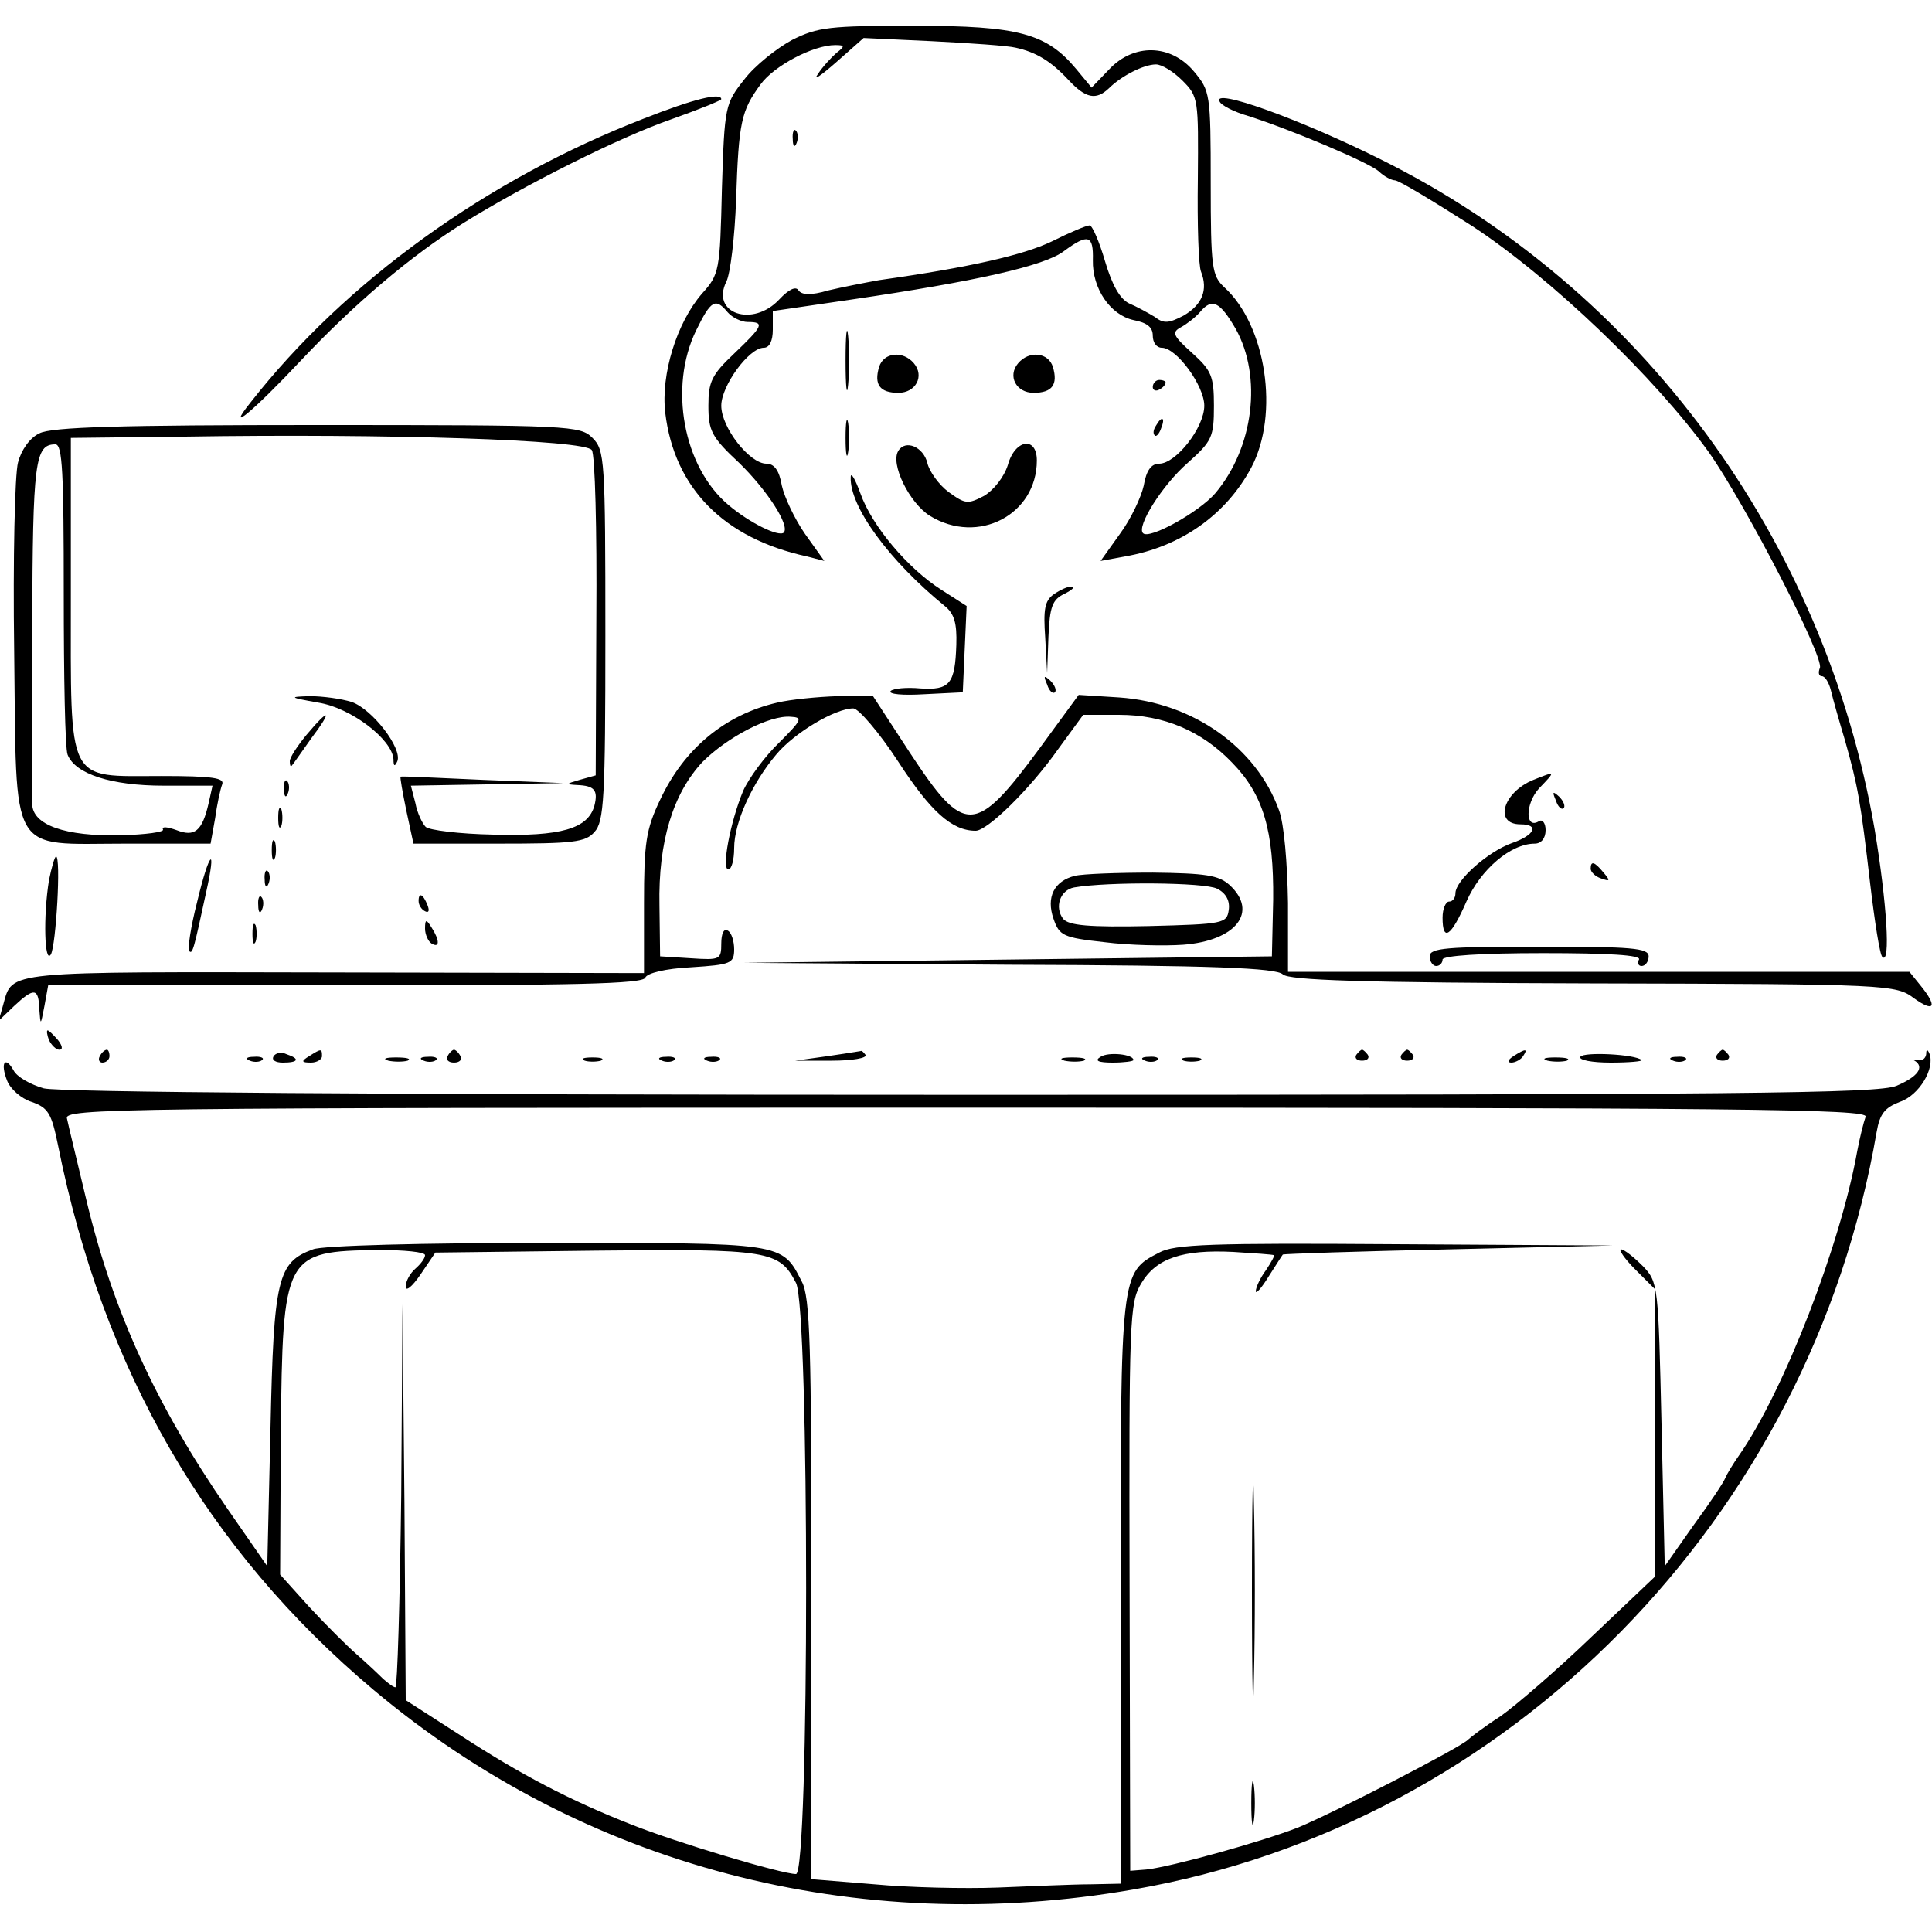 <?xml version="1.0" standalone="no"?>
<!DOCTYPE svg PUBLIC "-//W3C//DTD SVG 20010904//EN"
 "http://www.w3.org/TR/2001/REC-SVG-20010904/DTD/svg10.dtd">
<svg version="1.0" xmlns="http://www.w3.org/2000/svg"
 width="300pt" height="300pt" viewBox="0 0 300 300"
 preserveAspectRatio="xMidYMid meet">
<g transform="translate(0,300) scale(0.1,-0.1)"
fill="#000000" stroke="none">
<path d="M1230 2938 c-24 -13 -58 -40 -74 -61 -30 -38 -31 -41 -35 -170 -3
-128 -4 -133 -31 -163 -39 -45 -64 -125 -57 -185 14 -117 91 -195 220 -223
l27 -7 -30 42 c-16 23 -32 57 -36 75 -4 24 -12 34 -24 34 -26 0 -70 56 -70 90
0 31 43 90 66 90 9 0 14 11 14 28 l0 29 123 18 c191 28 299 52 329 75 38 28
46 25 45 -14 -1 -44 27 -85 63 -93 21 -4 30 -11 30 -24 0 -11 6 -19 14 -19 23
0 66 -59 66 -90 0 -34 -44 -90 -70 -90 -12 0 -20 -10 -24 -34 -4 -18 -20 -52
-37 -75 l-30 -42 38 7 c87 15 157 65 196 138 44 83 23 221 -42 280 -19 18 -21
29 -21 162 0 139 -1 143 -26 173 -36 43 -94 44 -132 3 l-27 -28 -24 29 c-46
55 -89 67 -251 67 -132 0 -150 -2 -190 -22z m347 -12 c32 -7 55 -21 82 -50 27
-29 43 -32 63 -13 19 19 54 37 73 37 9 0 27 -11 41 -25 25 -25 25 -29 24 -153
-1 -70 1 -135 5 -144 11 -28 2 -51 -27 -68 -23 -12 -31 -13 -45 -2 -10 6 -28
16 -40 21 -14 7 -26 28 -37 65 -9 31 -20 56 -24 56 -5 0 -31 -11 -59 -25 -44
-21 -126 -40 -268 -60 -22 -4 -58 -11 -79 -16 -27 -8 -41 -7 -46 0 -4 7 -15 2
-30 -14 -41 -44 -107 -22 -82 28 6 12 13 69 15 127 4 121 8 138 38 179 21 29
82 61 116 61 15 0 15 -2 2 -12 -8 -7 -22 -22 -29 -33 -8 -11 4 -3 28 18 l43
38 107 -5 c59 -3 117 -7 129 -10z m-447 -411 c7 -8 21 -15 31 -15 27 0 24 -6
-21 -49 -35 -33 -40 -44 -40 -81 0 -39 5 -49 48 -89 43 -42 79 -97 69 -108 -8
-7 -53 15 -86 43 -70 59 -93 183 -50 271 23 47 30 51 49 28z m789 -26 c41 -74
28 -184 -32 -255 -25 -29 -102 -72 -112 -62 -11 10 30 75 69 109 38 34 41 40
41 89 0 46 -4 55 -34 82 -30 27 -32 32 -17 40 9 5 22 15 29 23 19 23 31 17 56
-26z"/>
<path d="M1231 2784 c0 -11 3 -14 6 -6 3 7 2 16 -1 19 -3 4 -6 -2 -5 -13z"/>
<path d="M1000 2816 c-243 -94 -464 -253 -611 -441 -40 -50 3 -15 79 66 82 87
170 162 252 213 95 59 242 133 323 161 42 15 77 29 77 31 0 11 -44 0 -120 -30z"/>
<path d="M1894 2842 c3 -6 23 -16 44 -22 66 -21 187 -72 203 -86 8 -8 20 -14
25 -14 6 0 59 -32 120 -71 122 -80 284 -235 368 -352 58 -83 178 -316 172
-334 -3 -7 -2 -13 3 -13 5 0 11 -10 14 -22 3 -13 13 -48 22 -78 20 -71 24 -93
39 -222 7 -59 15 -111 19 -114 13 -13 7 84 -12 198 -78 451 -364 840 -766
1040 -126 63 -265 113 -251 90z"/>
<path d="M1313 2440 c0 -41 2 -58 4 -37 2 20 2 54 0 75 -2 20 -4 3 -4 -38z"/>
<path d="M1365 2430 c-8 -27 1 -40 30 -40 27 0 41 26 24 46 -17 20 -47 17 -54
-6z"/>
<path d="M1581 2436 c-17 -20 -3 -46 24 -46 29 0 38 13 30 40 -7 23 -37 26
-54 6z"/>
<path d="M1790 2399 c0 -5 5 -7 10 -4 6 3 10 8 10 11 0 2 -4 4 -10 4 -5 0 -10
-5 -10 -11z"/>
<path d="M1313 2320 c0 -25 2 -35 4 -22 2 12 2 32 0 45 -2 12 -4 2 -4 -23z"/>
<path d="M1795 2339 c-4 -6 -5 -12 -2 -15 2 -3 7 2 10 11 7 17 1 20 -8 4z"/>
<path d="M61 2327 c-15 -7 -28 -26 -33 -45 -5 -18 -8 -150 -6 -292 4 -324 -10
-300 173 -300 l132 0 7 39 c3 22 8 45 11 53 4 10 -15 13 -94 13 -149 0 -141
-17 -141 281 l0 244 178 2 c312 5 622 -5 631 -21 5 -7 8 -124 7 -259 l-1 -246
-25 -7 c-21 -6 -22 -7 -4 -8 27 -1 33 -8 27 -32 -10 -36 -52 -48 -157 -45 -53
1 -100 7 -105 12 -5 5 -13 21 -16 37 l-7 27 118 2 119 2 -125 5 c-69 3 -126 6
-128 5 -1 -1 3 -24 9 -53 l11 -51 132 0 c116 0 135 2 149 18 15 16 17 53 17
305 0 274 -1 288 -20 307 -19 19 -33 20 -427 20 -304 0 -414 -3 -432 -13z m38
-249 c0 -128 2 -241 6 -250 12 -30 68 -48 149 -48 l76 0 -6 -27 c-10 -44 -22
-53 -50 -42 -14 5 -23 6 -21 1 3 -4 -27 -8 -65 -9 -87 -2 -138 16 -138 49 0
13 0 137 0 277 1 254 4 281 36 281 11 0 13 -44 13 -232z"/>
<path d="M1395 2300 c-13 -20 17 -81 49 -101 75 -46 166 2 166 86 0 38 -34 33
-45 -7 -6 -19 -22 -39 -37 -48 -25 -13 -29 -13 -55 6 -15 11 -30 32 -33 45 -6
25 -34 37 -45 19z"/>
<path d="M1321 2259 c-2 -45 59 -129 146 -200 15 -12 19 -27 18 -60 -2 -61
-10 -71 -56 -68 -21 2 -42 0 -46 -4 -4 -5 19 -7 52 -5 l60 3 3 67 3 67 -39 25
c-52 33 -108 99 -126 150 -8 22 -15 34 -15 25z"/>
<path d="M1636 2077 c-14 -10 -16 -24 -13 -67 l3 -55 2 56 c2 47 6 58 25 67
12 6 17 11 11 11 -5 1 -18 -5 -28 -12z"/>
<path d="M1626 1937 c3 -10 9 -15 12 -12 3 3 0 11 -7 18 -10 9 -11 8 -5 -6z"/>
<path d="M494 1909 c51 -8 115 -57 117 -88 0 -11 2 -12 6 -3 8 20 -39 81 -71
92 -16 5 -45 9 -65 9 -33 -1 -32 -2 13 -10z"/>
<path d="M1207 1909 c-82 -19 -145 -72 -182 -151 -22 -46 -25 -67 -25 -161 l0
-108 -482 1 c-516 1 -498 3 -513 -50 l-7 -25 24 23 c31 29 38 28 39 -5 2 -26
2 -26 8 5 l6 33 462 -1 c352 0 462 2 465 12 3 7 31 14 71 16 62 4 67 6 67 28
0 12 -4 26 -10 29 -6 4 -10 -5 -10 -20 0 -25 -2 -26 -47 -23 l-48 3 -1 79 c-2
99 21 174 67 223 38 38 104 73 137 70 19 -1 17 -5 -18 -40 -22 -21 -47 -55
-56 -75 -20 -48 -34 -122 -23 -122 5 0 9 15 9 33 0 40 28 101 65 145 28 34 92
72 120 72 8 0 40 -37 70 -83 50 -77 83 -107 120 -107 18 0 84 64 129 128 l38
52 56 0 c69 0 128 -25 175 -74 49 -50 65 -106 64 -213 l-2 -88 -410 -5 -410
-5 412 -3 c316 -1 415 -5 425 -15 10 -9 119 -13 482 -14 460 -1 470 -2 498
-23 32 -23 37 -13 10 20 l-17 21 -483 0 -482 0 0 107 c-1 62 -6 123 -14 144
-35 97 -133 167 -248 175 l-63 4 -60 -82 c-101 -137 -117 -137 -202 -8 l-58
89 -55 -1 c-30 -1 -72 -5 -93 -10z"/>
<path d="M476 1859 c-14 -17 -26 -35 -26 -41 0 -6 1 -9 3 -7 2 2 15 21 30 42
34 45 29 49 -7 6z"/>
<path d="M2381 1789 c-47 -19 -62 -69 -20 -69 30 0 22 -17 -13 -29 -37 -13
-88 -58 -88 -78 0 -7 -4 -13 -10 -13 -5 0 -10 -11 -10 -25 0 -38 13 -30 37 25
22 50 69 90 106 90 10 0 17 8 17 21 0 11 -5 17 -10 14 -22 -14 -22 27 0 51 26
27 26 27 -9 13z"/>
<path d="M441 1774 c0 -11 3 -14 6 -6 3 7 2 16 -1 19 -3 4 -6 -2 -5 -13z"/>
<path d="M2416 1757 c3 -10 9 -15 12 -12 3 3 0 11 -7 18 -10 9 -11 8 -5 -6z"/>
<path d="M432 1730 c0 -14 2 -19 5 -12 2 6 2 18 0 25 -3 6 -5 1 -5 -13z"/>
<path d="M422 1680 c0 -14 2 -19 5 -12 2 6 2 18 0 25 -3 6 -5 1 -5 -13z"/>
<path d="M76 1633 c-9 -56 -7 -131 3 -115 8 14 16 152 8 152 -2 0 -7 -17 -11
-37z"/>
<path d="M306 1599 c-10 -39 -15 -73 -12 -76 5 -5 7 3 26 91 17 76 5 65 -14
-15z"/>
<path d="M2470 1651 c0 -5 7 -12 16 -15 14 -5 15 -4 4 9 -14 17 -20 19 -20 6z"/>
<path d="M411 1634 c0 -11 3 -14 6 -6 3 7 2 16 -1 19 -3 4 -6 -2 -5 -13z"/>
<path d="M1669 1640 c-32 -8 -45 -33 -33 -67 9 -26 15 -29 79 -36 39 -5 94 -6
122 -4 82 6 118 51 72 93 -17 15 -37 18 -119 19 -54 0 -109 -2 -121 -5z m221
-20 c14 -7 20 -19 18 -33 -3 -21 -8 -22 -124 -25 -94 -2 -124 1 -133 11 -14
18 -5 45 17 49 52 9 203 8 222 -2z"/>
<path d="M401 1594 c0 -11 3 -14 6 -6 3 7 2 16 -1 19 -3 4 -6 -2 -5 -13z"/>
<path d="M650 1601 c0 -6 4 -13 10 -16 6 -3 7 1 4 9 -7 18 -14 21 -14 7z"/>
<path d="M392 1550 c0 -14 2 -19 5 -12 2 6 2 18 0 25 -3 6 -5 1 -5 -13z"/>
<path d="M660 1558 c0 -9 5 -20 10 -23 13 -8 13 5 0 25 -8 13 -10 13 -10 -2z"/>
<path d="M2220 1515 c0 -8 5 -15 10 -15 6 0 10 5 10 10 0 6 59 10 156 10 101
0 153 -3 149 -10 -3 -5 -1 -10 4 -10 6 0 11 7 11 15 0 13 -26 15 -170 15 -144
0 -170 -2 -170 -15z"/>
<path d="M76 1385 c4 -8 11 -15 16 -15 6 0 5 6 -2 15 -7 8 -14 15 -16 15 -2 0
-1 -7 2 -15z"/>
<path d="M155 1360 c-3 -5 -1 -10 4 -10 6 0 11 5 11 10 0 6 -2 10 -4 10 -3 0
-8 -4 -11 -10z"/>
<path d="M425 1360 c-4 -6 3 -10 14 -10 25 0 27 6 6 13 -8 4 -17 2 -20 -3z"/>
<path d="M480 1360 c-13 -8 -12 -10 3 -10 9 0 17 5 17 10 0 12 -1 12 -20 0z"/>
<path d="M695 1360 c-3 -5 1 -10 10 -10 9 0 13 5 10 10 -3 6 -8 10 -10 10 -2
0 -7 -4 -10 -10z"/>
<path d="M1285 1360 l-50 -7 57 0 c31 0 55 4 52 9 -3 4 -6 7 -7 6 -1 0 -24 -4
-52 -8z"/>
<path d="M1709 1359 c-10 -6 -4 -9 19 -9 17 0 32 2 32 4 0 9 -39 13 -51 5z"/>
<path d="M2106 1362 c-3 -5 1 -9 9 -9 8 0 12 4 9 9 -3 4 -7 8 -9 8 -2 0 -6 -4
-9 -8z"/>
<path d="M2176 1362 c-3 -5 1 -9 9 -9 8 0 12 4 9 9 -3 4 -7 8 -9 8 -2 0 -6 -4
-9 -8z"/>
<path d="M2350 1360 c-9 -6 -10 -10 -3 -10 6 0 15 5 18 10 8 12 4 12 -15 0z"/>
<path d="M2454 1359 c-3 -5 18 -9 47 -9 29 0 50 2 48 4 -10 9 -90 13 -95 5z"/>
<path d="M2666 1362 c-3 -5 1 -9 9 -9 8 0 12 4 9 9 -3 4 -7 8 -9 8 -2 0 -6 -4
-9 -8z"/>
<path d="M2991 1363 c-1 -7 -7 -11 -13 -9 -7 1 -10 1 -5 -1 16 -10 5 -25 -28
-39 -29 -12 -235 -14 -1437 -14 -935 0 -1415 4 -1440 10 -21 6 -42 18 -47 28
-13 23 -21 12 -10 -16 5 -13 22 -28 38 -33 26 -9 31 -18 41 -67 70 -350 232
-629 490 -846 326 -274 749 -385 1180 -310 584 101 1051 576 1154 1176 5 29
13 38 36 47 30 10 55 52 46 75 -3 7 -5 7 -5 -1z m-94 -97 c-3 -8 -9 -32 -13
-53 -26 -146 -114 -373 -183 -472 -10 -14 -20 -31 -22 -36 -2 -6 -24 -39 -49
-73 l-45 -64 -5 220 c-5 216 -5 221 -29 246 -14 14 -29 26 -34 26 -4 0 5 -14
22 -31 l31 -31 0 -223 0 -223 -98 -93 c-54 -52 -118 -107 -142 -124 -25 -16
-47 -33 -50 -36 -9 -11 -213 -116 -265 -137 -56 -22 -197 -61 -235 -65 l-25
-2 -1 440 c-1 417 0 442 18 472 23 39 64 53 143 49 33 -2 61 -4 63 -5 2 0 -4
-11 -12 -23 -9 -12 -16 -27 -16 -33 0 -5 9 5 20 23 11 17 21 33 22 34 2 1 118
5 258 8 l255 6 -338 2 c-286 2 -343 0 -367 -13 -60 -31 -60 -30 -60 -527 l0
-453 -47 -1 c-27 0 -91 -3 -143 -5 -52 -2 -139 0 -192 5 l-98 8 0 449 c0 380
-2 455 -15 479 -31 61 -27 60 -397 60 -190 0 -348 -4 -362 -10 -55 -20 -61
-45 -66 -278 l-5 -214 -61 88 c-112 162 -179 309 -220 481 -14 59 -28 116 -30
126 -5 16 66 17 1396 17 1211 0 1401 -2 1397 -14z m-2237 -215 c0 -5 -7 -14
-15 -21 -8 -7 -15 -19 -15 -28 0 -8 10 0 23 19 l23 34 249 3 c270 3 285 0 311
-50 21 -40 21 -918 0 -918 -22 0 -186 49 -256 77 -94 37 -171 77 -266 139
l-84 54 -2 307 -3 308 -2 -297 c-2 -164 -6 -298 -9 -298 -3 0 -11 6 -19 13 -7
7 -26 25 -41 38 -16 14 -49 47 -74 74 l-45 50 1 218 c3 280 5 284 152 286 39
0 72 -3 72 -8z"/>
<path d="M1944 530 c0 -151 2 -213 3 -138 2 76 2 200 0 276 -1 75 -3 13 -3
-138z"/>
<path d="M1943 200 c0 -30 2 -43 4 -27 2 15 2 39 0 55 -2 15 -4 2 -4 -28z"/>
<path d="M388 1353 c7 -3 16 -2 19 1 4 3 -2 6 -13 5 -11 0 -14 -3 -6 -6z"/>
<path d="M603 1353 c9 -2 23 -2 30 0 6 3 -1 5 -18 5 -16 0 -22 -2 -12 -5z"/>
<path d="M658 1353 c7 -3 16 -2 19 1 4 3 -2 6 -13 5 -11 0 -14 -3 -6 -6z"/>
<path d="M908 1353 c6 -2 18 -2 25 0 6 3 1 5 -13 5 -14 0 -19 -2 -12 -5z"/>
<path d="M1028 1353 c7 -3 16 -2 19 1 4 3 -2 6 -13 5 -11 0 -14 -3 -6 -6z"/>
<path d="M1098 1353 c7 -3 16 -2 19 1 4 3 -2 6 -13 5 -11 0 -14 -3 -6 -6z"/>
<path d="M1653 1353 c9 -2 23 -2 30 0 6 3 -1 5 -18 5 -16 0 -22 -2 -12 -5z"/>
<path d="M1778 1353 c7 -3 16 -2 19 1 4 3 -2 6 -13 5 -11 0 -14 -3 -6 -6z"/>
<path d="M1838 1353 c6 -2 18 -2 25 0 6 3 1 5 -13 5 -14 0 -19 -2 -12 -5z"/>
<path d="M2403 1353 c9 -2 23 -2 30 0 6 3 -1 5 -18 5 -16 0 -22 -2 -12 -5z"/>
<path d="M2598 1353 c7 -3 16 -2 19 1 4 3 -2 6 -13 5 -11 0 -14 -3 -6 -6z"/>
</g>
</svg>

